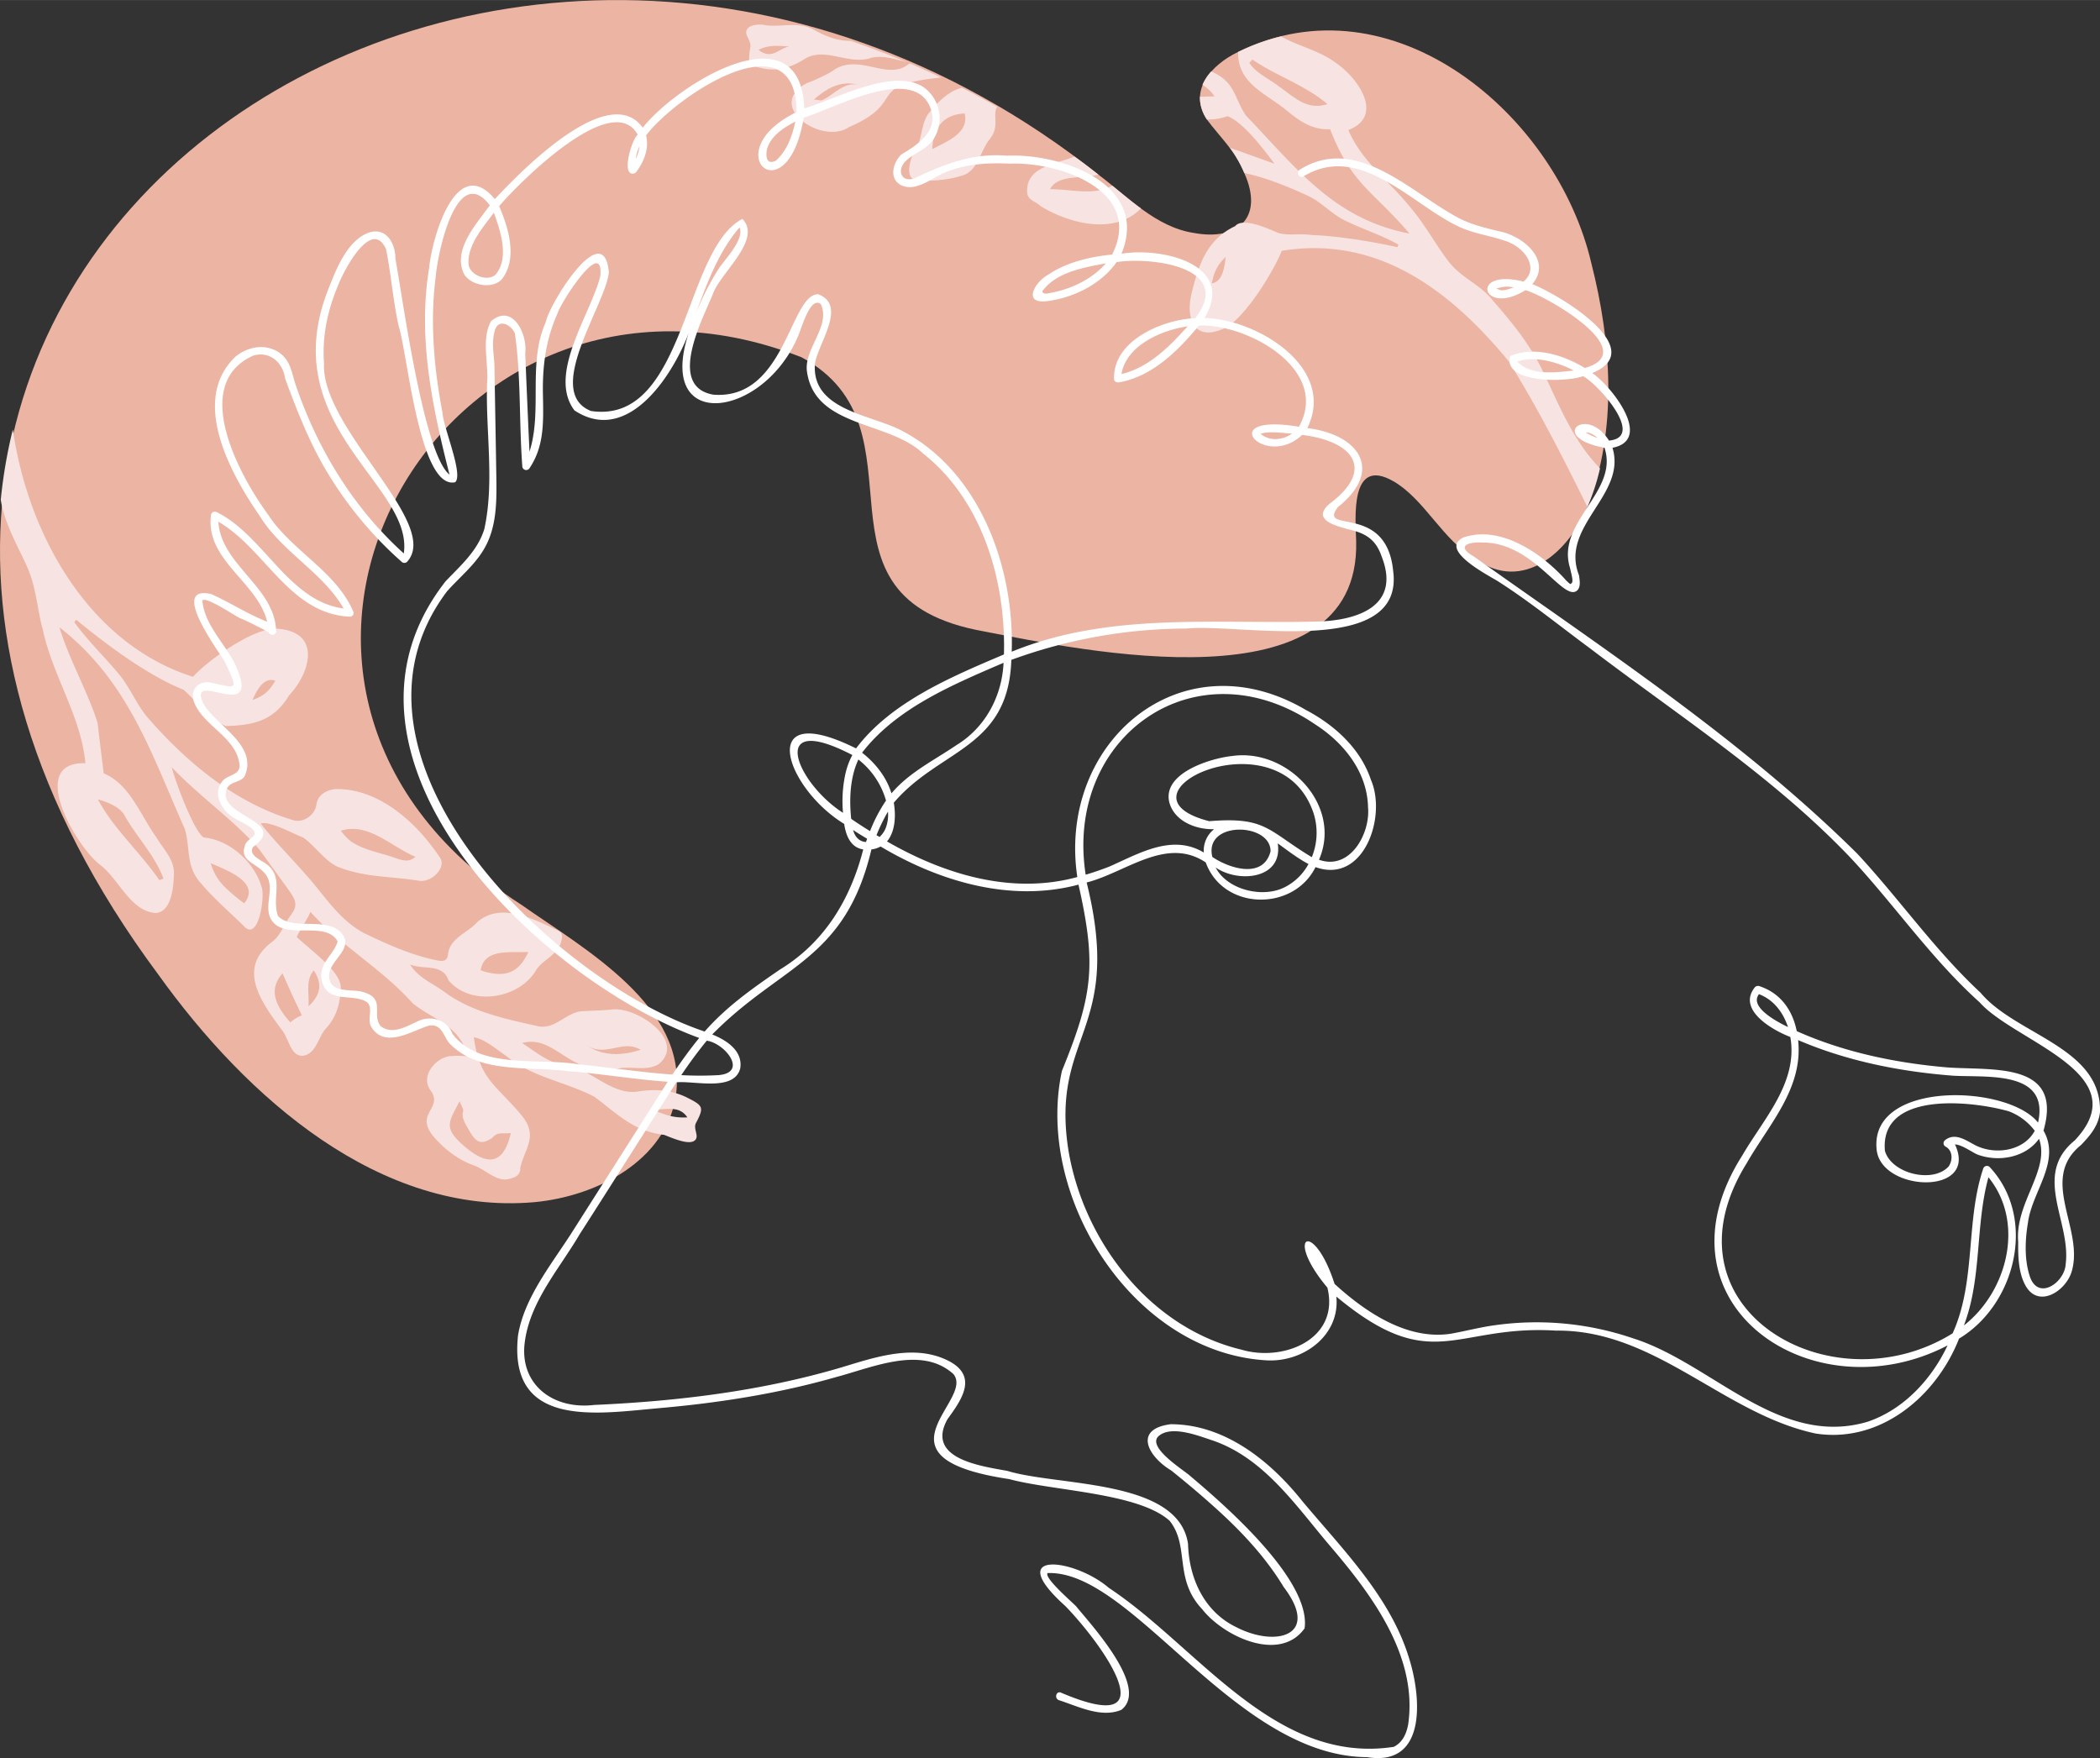 <svg xmlns="http://www.w3.org/2000/svg" width="1079.1" height="903.5" viewBox="0.004 0.015 1079.124 903.468" style=""><rect x="0.004" y="0.015" width="1079.124" height="903.468" fill="#333333" stroke="none"/><g><g data-name="Слой 2"><g data-name="Zodiac36_315043844"><path d="M81.2 500.6c45.6 63.7 114.1 124.1 193.3 117.2 32.4-3 67.6-21.4 72.8-54.6 6.5-46-47.1-75.5-79.6-98.4-176.8-113.2-40.5-353.6 144.2-281.2 68 36.8-3.1 123.7 93.9 140.9 48.8 9.4 193.2 40.7 191.1-46.3-.3-11.3-3.5-43.9 19.1-30.9 16.3 9.4 25.1 30.2 42.5 40.2 24.4 17.1 47.7-4 57.2-27 15.6-39.4 12.4-84.6 2.1-125C800.1 58.8 715.5-12.4 636.2 26.7c-13.6 6.5-25.9 19.9-16 34.7 6.3 8.6 15.4 17 19.2 27.5 10.3 22.9-3.3 35-25.9 30.8-19.6-3-33.9-18.6-49.1-30-311.1-246.4-746.7 55.9-483.2 410.9z" fill="#ecb4a2"></path><path d="M.4 256.8a256.9 256.9 0 0 1 6.2-36.1c8 55.1 39.7 110.4 92.6 127.1 5.5-6.6 31.7-26.6 44.5-24.6 21.4 2.2 15.8 22.6 4.8 34.2-7.7 13-18.4 15.4-32.6 15.7-8.4-3.9-14.9-12.7-21.5-18.6-18.9-7.6-40-23.5-55.2-36l-1 1.2c6.9 9.7 15.7 17.9 23.2 27.1 5.7 6.9 8.9 15.6 14.8 22.3 20.2 23.1 44.6 43.3 74.2 52.3 5.4 1.8 11.5-2.6 12.2-7.9s5.5-7.6 9.8-8c22.3-.5 41.9 17.4 53.6 35.1 3.7 5.1-4.2 13.2-10.9 12-13.8-2.3-27.2-1.6-40.9-6.9-6.9-2.6-12.7-11.6-18.6-15.4-4.1-1.4-16.8-8.6-21.6-7.1 6.4 8.4 19.6 21.8 27 30.7s15.4 20.5 27.1 26.1 24.4 11.3 37.5 13.7c2.6.5 4.3-.4 4.6-3.1.8-8.6 10.1-11.1 15.1-16.8 12.3-10.5 29.1-1.4 41.4 4.4 2.2 1 2.4 2.6 1.9 4.7-1.3 8-9.9 9.9-13.5 16.3-8.9 14.2-33.2 18.1-44.6 4.6-3.1-8.8-12.6-5.3-19.7-8.1 4.2 7 12 9.7 18.2 14.5 14 10.1 31.6 13.6 48.1 17.3 8.8 1.3 14.4-7.9 22.9-7.9 4.8-.2 9.7-.4 14.5-.8 12.1-1.8 38.4 15.6 24.2 27.9-5.8 3.9-13.8 1.2-20.4 2.3-25.3 5.5-32.5-17.7-50-13 6.8 4.4 13 9.8 21.1 11.3 13.9 1.2 23.9 15.3 37.9 13.7 8.8-1.5 17.8-1 25.9 3.1s8.7 4.9 4.5 12.9c-1.8 3.2 2.2 7.2-1 9.3s-11.3-1.5-15.4-3.1c-15.8-1.8-24-10.8-35.9-19.6-14.7-7.7-32-10-44.9-20.7-5.4-3.6-10.6-8.5-17-9.9 2.9 22.2 12 24.8 24.7 40.4 8.5 10.4 1.5 16.8-.8 26.5.1 4-2.4 5.1-5.6 5.9-6.5 1.9-12.4-4.9-18.3-6.9s-12.5-6.3-17.5-11.4c-15.8-15.1 2-16.7-4.4-26.7-6.5-7.9 3.2-18.2 10.6-18.1 4.1-.4 7.6.3 8.2-.1-4.8-16.1-16.9-18-28.2-26.9-16-17.9-36.6-29.3-52.7-47.1-.9 2.8-6.6 11.4-7 12.9 6 5.9 22.7 17.6 22.6 25.8s-2.2 15.4-7.6 21.2c-3.9 4.2-4.6 11.8-10.6 13.8-7.6 2-8.2-8.8-12.5-13.6-10.3-14-22.6-31-4.8-44.5 4.7-3.5 6.1-8.8 9.4-13.3s4.1-6.7 0-12.6l-15.9-22c-13.3-15.2-30.4-26.8-44.8-42 1.9 7.9 11.8 33.8 16.5 36.1 13.2 1.2 26.2 12.8 29.8 25.9 1.5 5.2-1.8 28-9.4 19.5-6.8-6.7-15.5-14.2-21.6-21.5-8.4-9-5.6-17.9-8.6-28.2-17.4-39.2-29.1-76.1-64.4-103.7 3.9 14.1 15.4 35.1 19.6 49.3.9 8.3 2.1 17.4 3.1 25.7 13.7 5.9 18.6 21.2 27.2 33.1 3.3 5.7 9.1 11.2 8.9 18.3s-1.2 19.7-9.3 20.4c-13.1-.8-19-17.5-28.7-24.8-12.3-9.3-37.8-53.1-7.5-52.2-2.3-24.2-16.7-44.6-21.8-68.2-2.9-10.4-3.4-21.4-7.6-31.4S2.3 269.6.4 256.8zm141.1 93c-4.4-1.5-8.2 1.5-11.7 9.9 6-2.2 8.3-4.3 11.7-9.9zm38.5 82.3c6.9 5 16.4 6.2 24.3 9.2 4.6 1.5 6.6 1.1 9.2-1-12.2-5-24.3-17.9-38.3-13.4a26.7 26.7 0 0 0 4.8 5.2zm75.8 68.4c7.8.3 12.2-3.8 15.7-11.3-8.6.6-22.6-2.2-24.5 9.4a30.4 30.4 0 0 0 8.8 1.9zm48.6 38.4c7.9 4 16.4 3.2 24.8.6-9.1-5.6-17.9 4-27.8-2.3a22.8 22.8 0 0 0 3 1.7zm38.9 34.3a29.3 29.3 0 0 0 9.9 1c-4.6-6.9-12.3-3.3-18.7-4.2 2.8 1.1 5.8 2.3 8.8 3.2zM238 571c.3-.9-.8-2.3-1.8-5.1-5.5 10.7-8.5 13.5 1.8 22.6 12.3 10.9 20.7 10.3 24.5-6.2-5 .4-6.9-.7-9.6 2.5-5.4 3.5-8.1 2.7-11.6-3.5-1.9-3.4-4.4-6.7-3.3-10.3zm-76.8-72.3c-4.4 5.2-2.1 12.4-2.7 18.4 6.2-5.6 7.4-11.5 2.7-18.4zm-16 1.5c-6.4 7.3-5.2 14.9 4 25.2a19.1 19.1 0 0 1 5.9-3.6c-3.5-7.3-6.7-14.2-9.9-21.6zm-30-44.7a84.7 84.7 0 0 0 10.3 8.7c8.6-10.7-8.8-16.9-17.2-20.6a27.2 27.2 0 0 0 6.9 11.9zM57.5 422c7.8 10.4 17 19.6 24.4 30.3l2.1-.8c-4.5-12.2-14.2-21.8-20.4-33.2-2.7-3.8-8.2-6.1-13.3-7.5a97.5 97.5 0 0 0 7.2 11.2z" fill="#f7e3e1"></path><path d="M612.3 150.8c3.6-14.7 7.8-27.7 22.4-34.6 3.8-4.6 16.1.9 21.2 3.1s11.3.4 18.4 1.5c13.5.4 32.1 3.6 43.8 6.2l.5-1.3c-8.8-5-18.6-8-27.7-12.5-6.7-3.3-11.9-9.4-18.8-12.6-10.5-4.8-21.4-9.3-32.7-11.7a71.3 71.3 0 0 0-7.3-12.9c7.1 2.4 15.9 5.7 22.8 8.1-5.2-6.9-15.8-21.2-24.1-24.4a29.5 29.5 0 0 1-10.6 1.7 20.6 20.6 0 0 1-3.6-11.7l7.5-.2a20.3 20.3 0 0 0-6.2-5.9 24 24 0 0 1 4.5-6.9C634.8 42 634 50 640.2 59.3c26.5 27.7 45.6 53.4 84.1 60.7-19.7-22.9-29.6-25-40.8-53.6-9.7.4-16-4.4-23.5-10.6-10.7-8.3-24-13.4-23.8-29.1a105.5 105.5 0 0 1 22.1-8c8.8 5 19.4 7.2 27.6 13.2 11.7 7.7 25.9 27.6 7 34.9 6.8 16.2 21.1 26.3 31.8 39.7 7.3 8.5 12.7 18.6 19.4 27.5s16.6 12.1 23 20.4c10.1 11.5 19.7 23.4 26.1 37.1 8.3 17.4 15.1 34.8 29 49.2a109.2 109.2 0 0 1-6.5 19.8c-11.6-23.5-25-50.1-40.4-74.8-31.8-38.7-69.1-64.6-116.7-56.8-2.7 7.8-19.3 36.4-30.6 40.3-14.8 6.2-18.7-6.1-15.7-18.4zm60.5-103.9c-9.5-5.9-20-9.9-29.2-16.3l-1.6 1.7c3.4 5.3 10.4 8.3 15.2 12.1 7.8 5.4 14.3 12.5 24.9 9.1a60.3 60.3 0 0 0-9.3-6.6zm-43 85.1c-4.4 4.5-5.8 7.4-7.1 13.6 4.1-.6 6.4-4.9 7.1-13.6zm-102-34.3c.2-12.4 15.3-13.4 24.3-17.3q6.3 4.5 12.3 9.3c-7.7 2.4-20.6-.4-24.8 7.5 10.7-.1 22 3.6 32-1.8 4.8 3.9 9.6 8 14.7 11.7-13.6 13.9-36.9 7.8-51.6-1.2-2.9-2.9-7.2-2.8-6.9-8.2zm-57-21.6c3.3-5.4 2.5-13 6.6-18.1s9.8-11.2 16.9-12.9c6.2 3.1 12.2 6.4 18.2 9.8-2.8 3.7 1.5 9.8-3.7 16.3s-6.1 16.3-14 18.9-16.2 3-24.3 2.6c-6.2-1.7-2.2-12.9.3-16.6zm16-3.5c5.3-3 10.6-7.2 8.9-14.3-10.7.5-16.3 7.2-16.6 18.3 2.6-1.3 5.2-2.6 7.7-4zm-72.4-29.8a91.6 91.6 0 0 0 13.1-6.1c13.4-10.4 28.8 5.7 39.9-4.2 5.4 2.3 10.8 4.8 16.2 7.3-40.2 4.3-16.5 12.2-47.5 25.6-13.4 9.2-43.3-10.6-21.7-22.6zm8 8.7c6.3-2.8 10.7-9.4 18.7-8-7.8-1.8-14.3.2-22.8 7.6 1.8.2 3 .6 4.1.4zM384 14.9c1.8-2.7 7.8-2.5 9.6-1.9 8.5 1 16.8-2.1 24.7 2.3 6 3.4 12 5.7 18.9 5.7 9.6 3.3 19.2 6.9 28.6 10.9-6-1.5-11.8-3.6-18.1-2.2-11.5 4-23.4-5.7-33.9.4-6.6 4.2-13.5 6.7-21.4 5.1s-8.2-2.3-6.8-11.1c.5-3.6-3.6-6.3-1.6-9.2zm14.3 12.2c2.5-1.1 4.9-2.9 7.4-3.2-5.2-.3-10.4-1.1-15.9 1.7 3.3 2.7 6 2.5 8.5 1.5z" fill="#f7e3e1"></path><path d="M107.3 350.6c14.6 2.9 15.6 5.3 8.2-10.6-4-6.5-28.5-39.6-6.9-34.7 10 4.5 18.1 10 28.7 14.2-4.9-20.3-31.8-31.7-28.9-54.6a2 2 0 0 1 3-1.7c24.2 11.9 36.9 45.8 65.2 49.5-10.8-18.7-31.7-29-43.1-47.5-15-21.7-36.1-59.7-12.3-82.1 6.1-4.8 14.5-6.6 21.5-2.4s7.2 11.6 9.5 17.8c11.2 32.7 29.6 62.7 55.3 85.9 5.2-35.3-67.1-65.6-38.5-136.5 3.7-9.5 9-22.8 18.7-27.6s15.5 3.7 15.5 12.6c3.8 20.8 14.6 100.7 27.8 111-8.8-34.5-16.4-70.3-10.5-106 1.4-15.3 13.8-59.4 33.8-35.6 13-14 58.6-60.9 76-36.7 17.1-21.9 81.1-62 83-9.9 16.9-5 45.5-21.1 61.3-10.9a19.7 19.7 0 0 1 4.7 27.3c-3.7 5.2-10 6.5-14.2 11s-2 10.7 4.7 8.6c15-7.3 30.4-13.2 47.5-11.7 28.2-1.3 73.6 14.6 59 50.4 20.7-3.5 59.1 5.4 42.7 33 27 .6 68 25.6 52.8 56.6 26.4 3.2 39.6 21.6 15.7 40.6-10.6 14 24.9-2.5 28.4 32.7 6.1 45.2-79.2 26.9-106.2 29.7a263.1 263.1 0 0 0-90 16.1c-1.5 45.7-36.8 45.7-60.4 73.4 1.2 7.1.6 15.1-3.5 19.9 29.5 17 64.2 27.5 97.8 18.3-10.3-69.2 53.3-123.5 117.4-85.9 14.8 7.8 28.1 19.8 33.5 36 8.2 18.9-3.7 53.7-28.5 44.8-11.3 22.9-47.4 22.4-56.4-2.4-20.3-13.6-41.1 5.2-61.2 10.3 19.1 76.9-18.9 78-9.3 138C557 638 591 682.4 638 693.6c21.7 6.4 50.6-5.5 44.1-31.9-22.7-27.1-7-35.3 3.7-1.9 15.9 14.5 37.3 29 59.7 25.6 7.9-1.4 15.6-3.5 23.6-4.5a153.6 153.6 0 0 1 70.2 6.9c40.4 12.8 74.9 56.4 120.5 42.8 18.5-6.3 32.8-21.8 41-39.2-69.4 36.2-153.9-21.4-105.5-97.6 10.9-18.8 28.8-37.5 24.7-60.9-9.6-3.7-27.6-14.2-18.1-25.7a2.4 2.4 0 0 1 2-.5c11.4 3.7 17.3 12.8 19.4 23.2 24.2 10.8 50.5 16.3 76.9 18.6 23 1.8 60.2-3.4 49.9 32.5 9.1 16-6 31.4-8 47.4-1.5 8.8-1.9 19.3 1.1 27.9 4.4 12.2 17.8 2.7 18.3-6.7 2.8-21.9-17.2-45.7 4.6-63.5 32.7-34.5-30.9-50.7-48.8-71-24.6-22.1-43.4-49.6-65.8-73.7-39.7-41.9-88.7-73.4-134.4-108.2-15.6-11.5-30.9-24-47.2-34.4-4-2.6-31.1-16.2-17.9-22.6 19.3-6.6 40.8 8.5 53 22.3.3.2 1.4 1.4 1.8 1.5s.2.4 1-.6-.7-5.8-1-7.5c-7.4-23.6 25.3-39.2 17.7-61.8-29.5-5.5-9.2-22.2 2.3-3.7 19-1.7-5.8-29.2-13.3-33.1-8.5 3.2-41.3 3.9-37.5-10.3 12.4-5.3 27.4-.6 38.4 6.1 29.6-8.4-19.1-36.7-30.5-40-22.3 13.9-29.3-11.5-1-4.4 8.2-6.9.7-17.3-8.5-20.6s-17.1-3.9-25.3-7.9c-24.1-11.6-50.5-43-79.2-25.6-2.1 1.4-4.1-2-2-3.4 29.7-18.6 57.7 12.6 82.6 25.3 6.3 3.1 12.8 4.6 19.6 6.3 11.8 2 27.9 14.7 17.3 27.2 13.5 5.3 60.9 33.5 30.8 45.7 9.6 6.4 31.7 34.3 10.4 38.4 7.5 24.3-27.2 40.2-17.2 65.5.3 2.3 1 5.6-.7 7.6-6.9 7.2-22.2-24.4-48.6-24.4-6.5-.4-14.8 1.3-4.7 7.2 67.5 48 137.9 94.2 196.9 152.6 21.7 23.3 40 49.8 63.5 71.6 18.2 21.8 62.6 28 61.3 61.6-.9 6.9-5.1 11.8-9.7 16.6-22 17.7 1.9 43.3-4.9 65.3-3.2 10.1-17.4 19-23.9 6.5-3.4-6.4-3.6-14.9-3.5-21.9-1.8-20.1 16.5-36.9 10.7-53.1-6.9 9.7-20.7 12.1-31.4 8.2-2.7-1-8-5.1-11.8-5.3 12.5 26.8-39.1 24.5-40.3 2-2.9-35 67.5-32.8 83-13.2 6-27-26.3-23.1-43.6-24.1-27.3-2.1-54.5-7.5-79.7-18.3 2.7 24.9-15.1 43.4-26.5 63.4-46.1 74.4 43.4 126.2 105.9 87.3 12.1-26.7 6.6-57.4 15.7-84.6a2 2 0 0 1 3.3-.9c24.4 26 13.6 70.6-15.7 88.2-11.6 29.6-40.4 53.9-73.6 48.8-47.3-10-82.5-53.5-133.5-52.9-52.2-3.2-63.4 23.6-112.9-17.5 2 19.8-16.7 33.6-35.3 32.8-68.8-3.5-119.8-83.9-105.7-148.8 15.8-38.8 17.9-54.2 8.5-95.7-34.8 9.3-71.5-1.6-101.7-19.6a11.8 11.8 0 0 1-4.7 1.5c-13.5 57.1-46.3 59-81.8 95.1 7.2 2.9 15.8 8.3 14.4 17.4-3.1 12.1-23.4 6.3-32.8 7.2-16.7 26-33.1 52.2-49.8 78.2-10.5 17.9-25.7 34.7-28.2 55.9s14.6 34.2 35.7 31.7c42.8-1.9 85.9-7.1 127.1-19.3 16.9-5.1 36.5-11.9 53.7-4s8.2 20.4.8 30.6c-11.4 20.4 17.2 24.1 30.8 26.6 26.1 8 87.9 4 92.8 37.5.5 17.6 8.2 34.8 24.8 42.8 20.3 10.5 43.5 4.5 24.3-20.7-9.6-15.9-22.6-29.5-36.4-41.8-6.9-6.2-14.1-12.2-21.3-18-11.9-7.1-19.8-21.3-.3-23.8 27.7 0 51.1 18.8 67.6 39.5 20.9 25 45.8 49.7 55.2 81.8 6 19.8 8.6 54.8-21.9 49.8-68.1-.4-120.6-96.3-164.2-94.6-1.8 2.6 13 15.2 14.7 17.1 7.9 9.7 37.8 42 23.2 53.2-10.4 4.3-22.1-1.8-32.1-5-2.4-.9-1.4-4.8 1-3.9 56.6 24.2 21.3-25 2.3-44.5-32.5-29.2 4.9-24.4 22.4-9.3 45.6 30.1 85.2 91.1 146.4 81.7 4.5-2.2 6.5-6.7 7.4-11.4 5.1-34.7-18.1-66-39.4-91-18-21-34.6-46.5-62.1-55.4-6.9-2.3-20.2-7.4-26.6-2s11.4 16.7 15.4 20c18.2 15.3 62.9 54 59.5 78.9-12.8 17.9-41.7 4.1-52.6-9.8-14.8-15.7-6.3-32.2-16.7-45.4-15.8-14.5-60.1-15.4-82.5-21.5-73.6-11-17.3-40.5-28.7-54-16.4-14.8-41.7-3.3-60 1.5-29.9 8.6-60.8 13.4-91.8 16.1s-77.1 10.7-71.9-37.4c3.1-19.2 16.9-36.2 27.2-52.2l49.7-78.2c-17.4-1.2-34.5-4.2-51.9-5.5-19.9-2.5-45.4 1.5-60.4-14.4-3.2-4.1-3.9-10.1-10.6-8.9-9.2 3-23 12.1-29.7.1-1.7-3.8 1.3-9.2-1.8-12.1-6.5-4.5-17.5 0-22.2-7.9-5.1-11.1 4.8-15.6 7-23.4-6.1-11.1-27.1-.3-34-11-4.2-6.8 1.6-15.6-2.3-22.4s-14.3-7.2-11.4-15.6c.7-3.7 6.1-4.5 4.9-7.4s-8.9-5.7-12-8.1c-5.5-4.1-9.4-12-4.3-18 2.8-3.3 9-2.9 8.7-8.1-1.4-14.1-17.8-19.6-23.1-31.7-2.6-6 .7-11.2 7.3-10.9zm663-202.7c-1.3.5-2.2-.1-.1.9s5.2-.3 7.6-1.1a14.5 14.5 0 0 0-7.5.2zm9.4 37.9c6.8 7.4 20 5.6 29 4.6-8.3-4.3-19.6-7.7-29-4.6zm35.1 36.4a29.7 29.7 0 0 0 6.2 2.9c-1.8-1.6-3.9-2.9-6.2-2.9zm217.5 348.9c-19.3-5.5-66.4-10.5-63.7 20.3 3.3 11.7 24.5 16.9 32.7 8.1 2.3-3.3 2.2-8.3-1.6-10.3a2 2 0 0 1-.4-3.1c5.1-4.3 10.6-.3 15.5 2.3 10.1 5.3 25.1 3.3 30.8-7.3a30 30 0 0 0-13.3-10zm-128.4-60.2c-5.2 6.6 9.3 14.2 14.9 16.9-2.5-7.5-7.3-14-14.9-16.9zM1010 680.5c21.9-17.8 30.4-52.7 11.8-75.5-6.8 24.8-3.3 51.8-12.6 76.1zM659.2 456.4a28.4 28.4 0 0 0 13.2-12.4c-5.4-2.8-10.7-6.9-15.8-10.6 2.8 18.4-20.2 20.5-31.9 12.4 5.8 11.3 23.3 15.6 34.5 10.6zm14.5-41.9c-20.1-46.8-104.8-5.9-52.3 7.5 29.3-2.4 30 4.8 52.7 18.5a33.1 33.1 0 0 0-.4-26zM623 440.4c9.1 6.1 26.2 11.3 29.9-2.9.2-14.9-34.5-15.8-29.9 2.9zm-53.1 5c15.3-6.7 32.3-17.1 48.7-7.3a14 14 0 0 1 5.3-12c-9 .3-19.8-3.8-22.8-13-4.8-15.7 21.2-23.5 32.1-24.6 28.5-4.1 56.7 25.5 44.6 53.3 15.7 5.7 26.4-13.1 25.2-26.9-.4-18.3-12.5-33.3-27.4-42.8-61.3-41.6-128.7 6.5-117.7 77.4 4.1-1.2 8.1-2.6 12-4.1zM328.6 75.2a20 20 0 0 0-1.9 6.3 18.3 18.3 0 0 0 1.9-6.3zm162.9 307.7c14.8-9 23.4-25.1 24.2-42.3-26 11.2-55.1 23.3-72.7 46.2 6.9 5.4 12.5 12.5 15.1 20.9 9.1-10.8 21.8-16.9 33.4-24.8zm-57.1 14.9a38.1 38.1 0 0 1 3.6-9.8c-44.1-22.9-28.9 14.3-4.8 29.7a66.5 66.5 0 0 1 1.2-19.9zm5.1-3.5c-2.8 8.5-3 17.6-2.1 26.5 3.2 2.2 6.4 4.3 9.7 6.3a78.2 78.2 0 0 1 8.2-15.7 41.1 41.1 0 0 0-14.2-21.1c-.6 1.3-1.1 2.6-1.6 4zm6.1 36.7c-2.4-1.4-4.9-2.9-7.2-4.5.8 3.3 3 6 6.6 6.2zm9.6-5.6a19.2 19.2 0 0 0 1.1-8.3 90.2 90.2 0 0 0-5.9 12.1l1.6.9a12.7 12.7 0 0 0 3.2-4.7zm-54.5 72.9c23-14 36.3-36.1 42.9-61.8-6.4-.9-8.9-7-9.8-13.1-30.4-18.6-45.8-64.6 6.1-38.8 18-23.9 49-36.8 76-48.3 1-37.8-11-79.1-41.6-103.3-17.8-16.9-56.2-13.1-59.7-42.7-1.1-11.5 12.4-23 7.2-34-4.8-3.8-8.6 8.7-9.8 11.3-15.5 47.8-78.8 57.7-56.7-.4-7.6 23.1-31.8 62.4-60.1 43.7-14.1-18.6 8.5-49.6 13.3-69.1 1.7-20.7-20.7 14.1-22 19.3-6.1 13.4-7.8 27.3-7.5 41.8s.6 26.5-6.9 37.7a2 2 0 0 1-3.7-1c-1.7-22.6-.6-45.8-3.8-68.2-1.7-4.4-8.6-8.2-10.4-1.3s-.2 12.6-.1 18.3c.3 19.9.7 39.7 1 59.6.1 10.7-.2 21.8-5 31.6s-13.4 16.4-20.4 24.3c-63.9 84.9 53.8 199.8 132.4 226.2 11.2-12.8 24.5-22.1 38.6-31.8zM380 116.9c-11.4 13.3-17.1 30-23.2 46.2a136.1 136.1 0 0 1 12.7-25.3c2.6-4 13.3-15 10.5-20.9zm-10.8 435.6c15.4-1.3 3.3-16.4-6-17.7-4.7 5.7-9 11.6-13.1 17.7a173.8 173.8 0 0 0 19.1 0zM104.4 361.4c6.7 11.7 28.6 21.6 21.2 37.7-2.5 3.3-7.3 2.3-9.1 6.4-5.5 14.1 32.5 16.3 13.5 29.8-2 3.5 2 5.5 4.3 7.1 13.2 7 4.8 18.2 8.6 28.4 8.2 8.1 26.8-.8 33.7 10.2 4.5 8.3-10.3 14-7 23.2 1.9 5.5 10.8 4.4 15.4 5.2 14.3 3.2 5.4 11.7 10.7 18 6.2 4.7 13.7-.3 19.7-2.9s14.5-.6 17.1 6.8c13.9 18.4 44 12.2 64.4 15.6 16.2 1.6 32.3 4.2 48.6 5.3 4.4-6.5 8.9-12.8 13.8-18.8-83-30.4-200.8-144.7-130.3-234.7 7.8-8.2 16.5-15.7 19.9-26.9 5.3-24.4.6-50 1.4-74.8.9-10.4-3.1-22.5 2-31.9 11-9.5 18.9 6.5 17.6 16.5.7 16.8 1.4 33.7 2.2 50.5 6.8-21.4-1.1-45.5 8.4-66.7 1.8-9.4 29.9-54.5 32.4-25.3-2.1 17.3-33.7 61.4-9.2 71.1 48.7 7.2 47.5-83.2 77.8-98.7 10.4 10.6-11.6 27.9-15.2 38.7-5.6 13.5-23.5 47.4.2 51.6 37.1 3 39.4-51.6 53.9-51.6 15.2 5.6-.1 25.4-1.6 35.6-2 23.6 27.7 26.1 43.6 34 40.9 20.6 58.9 70.4 57.5 114.1 50.1-20.5 104.1-14.1 156.8-15.5 20.9-.5 43.3-7.9 33.3-33.4-2.5-7.4-6.8-11.2-14.1-13.2s-22.9-5-12.8-13.8c24.4-18.3 11.3-32.5-14-35.5-19.1 18.1-46-11.6-1.6-4.2 16.2-29.3-26.3-53-51.4-52-10.8 13-24 26.2-41.1 29.2-1 .1-2.3-.3-2.5-1.4-1-20 24.8-30.9 41.7-31.6 20.3-26.4-23-31.6-40.4-28.8-8 11.3-21.7 18.1-35.3 20s-6.6-10 .1-13.5c9.2-6.4 21.7-9.3 32.9-10.4 16.4-32.7-26.8-47.7-52.6-46.7-11.5-.6-23.6.2-34.3 5-6 2.7-13.9 9.3-21 6.3s-4.9-11.9-.3-16.1c8.6-5.1 19.3-12.3 14.8-23.9-8.7-22.5-49.4.3-65.1 5.1-8.5 51.1-45.7 17.6-3.7-2.9 0-49.7-62.1-8.2-77.3 12 1.7 6.6-1.1 13.9-5.5 19.3-7.9 3.1-2-17.2 1.2-19.7-13-23.5-60.8 24.6-71.2 36.7 4.9 11.4 9.7 27.3 1.2 37.8-5 5-15.4 3-19.1-2.6-6.4-12.6 6.2-25.9 13.1-35.6-17.1-22.3-26.9 25-27.8 36.8-3 23.2-.9 46.9 3.5 69.8.3 7.3 10.9 31.8 6.5 35.7-18.3 4.1-24.5-66.2-29-80.1-2.9-13-3.9-26.6-6.5-39.6-7.5-16.8-22.3 11.8-25 19.4-5.1 12.2-7.9 25.6-6.9 38.9-1.9 33.8 60.6 82.6 42.7 102.3a2 2 0 0 1-2.8 0 195.8 195.8 0 0 1-39.6-48.3c-8.4-14.5-14.5-30.2-20.3-45.9-1.1-8.2-8-14.4-16.5-11.7-32.5 14.8-6.9 61.7 7.8 81.7 12.3 18.8 34.9 29 43.8 49.9a1.9 1.9 0 0 1-1.9 2.5c-30.9-1.4-43.3-34.8-67.5-48.8 1.4 22.3 29 33.4 29.7 56.2.2 2.3-3.2 2.6-3.9.5-3.7-1.8-10-5.3-14.8-7.2-2.9-1.4-17.5-11.3-19.2-9 1 12.4 11.6 22.1 16.9 32.9 14.5 31.9-24.9 1.4-16.5 19.9zm559.5-138.6c-4.8-.2-11.5-1.4-16.1.1 4.5 4 11.5 3.3 16.1-.1zm-63.3-45c3.4-3.2 6.6-6.7 9.7-10.1-13.3 1.9-31.5 9.7-34 24.5 9.4-2.2 17.3-7.8 24.3-14.4zm-32.3-42.5c-11.4 2.2-25.6 4.5-32.7 14.4.5 2 3.5.9 4.8.7 10.4-2 20.8-7 27.9-15.1zM408.7 62.5c-6.1 3.1-12.7 7.4-14.6 14.3-.4 2-1 8.4 4.5 5.8 5.7-4.8 8.6-13 10.1-20.1zm-154.9 46.8c-5.5 7.4-13.8 16.7-13 26.6.7 5.5 9.5 9 13.8 5.3 7.3-8.6 2.6-22.4-.8-31.9z" fill="#fff"></path></g></g></g></svg>